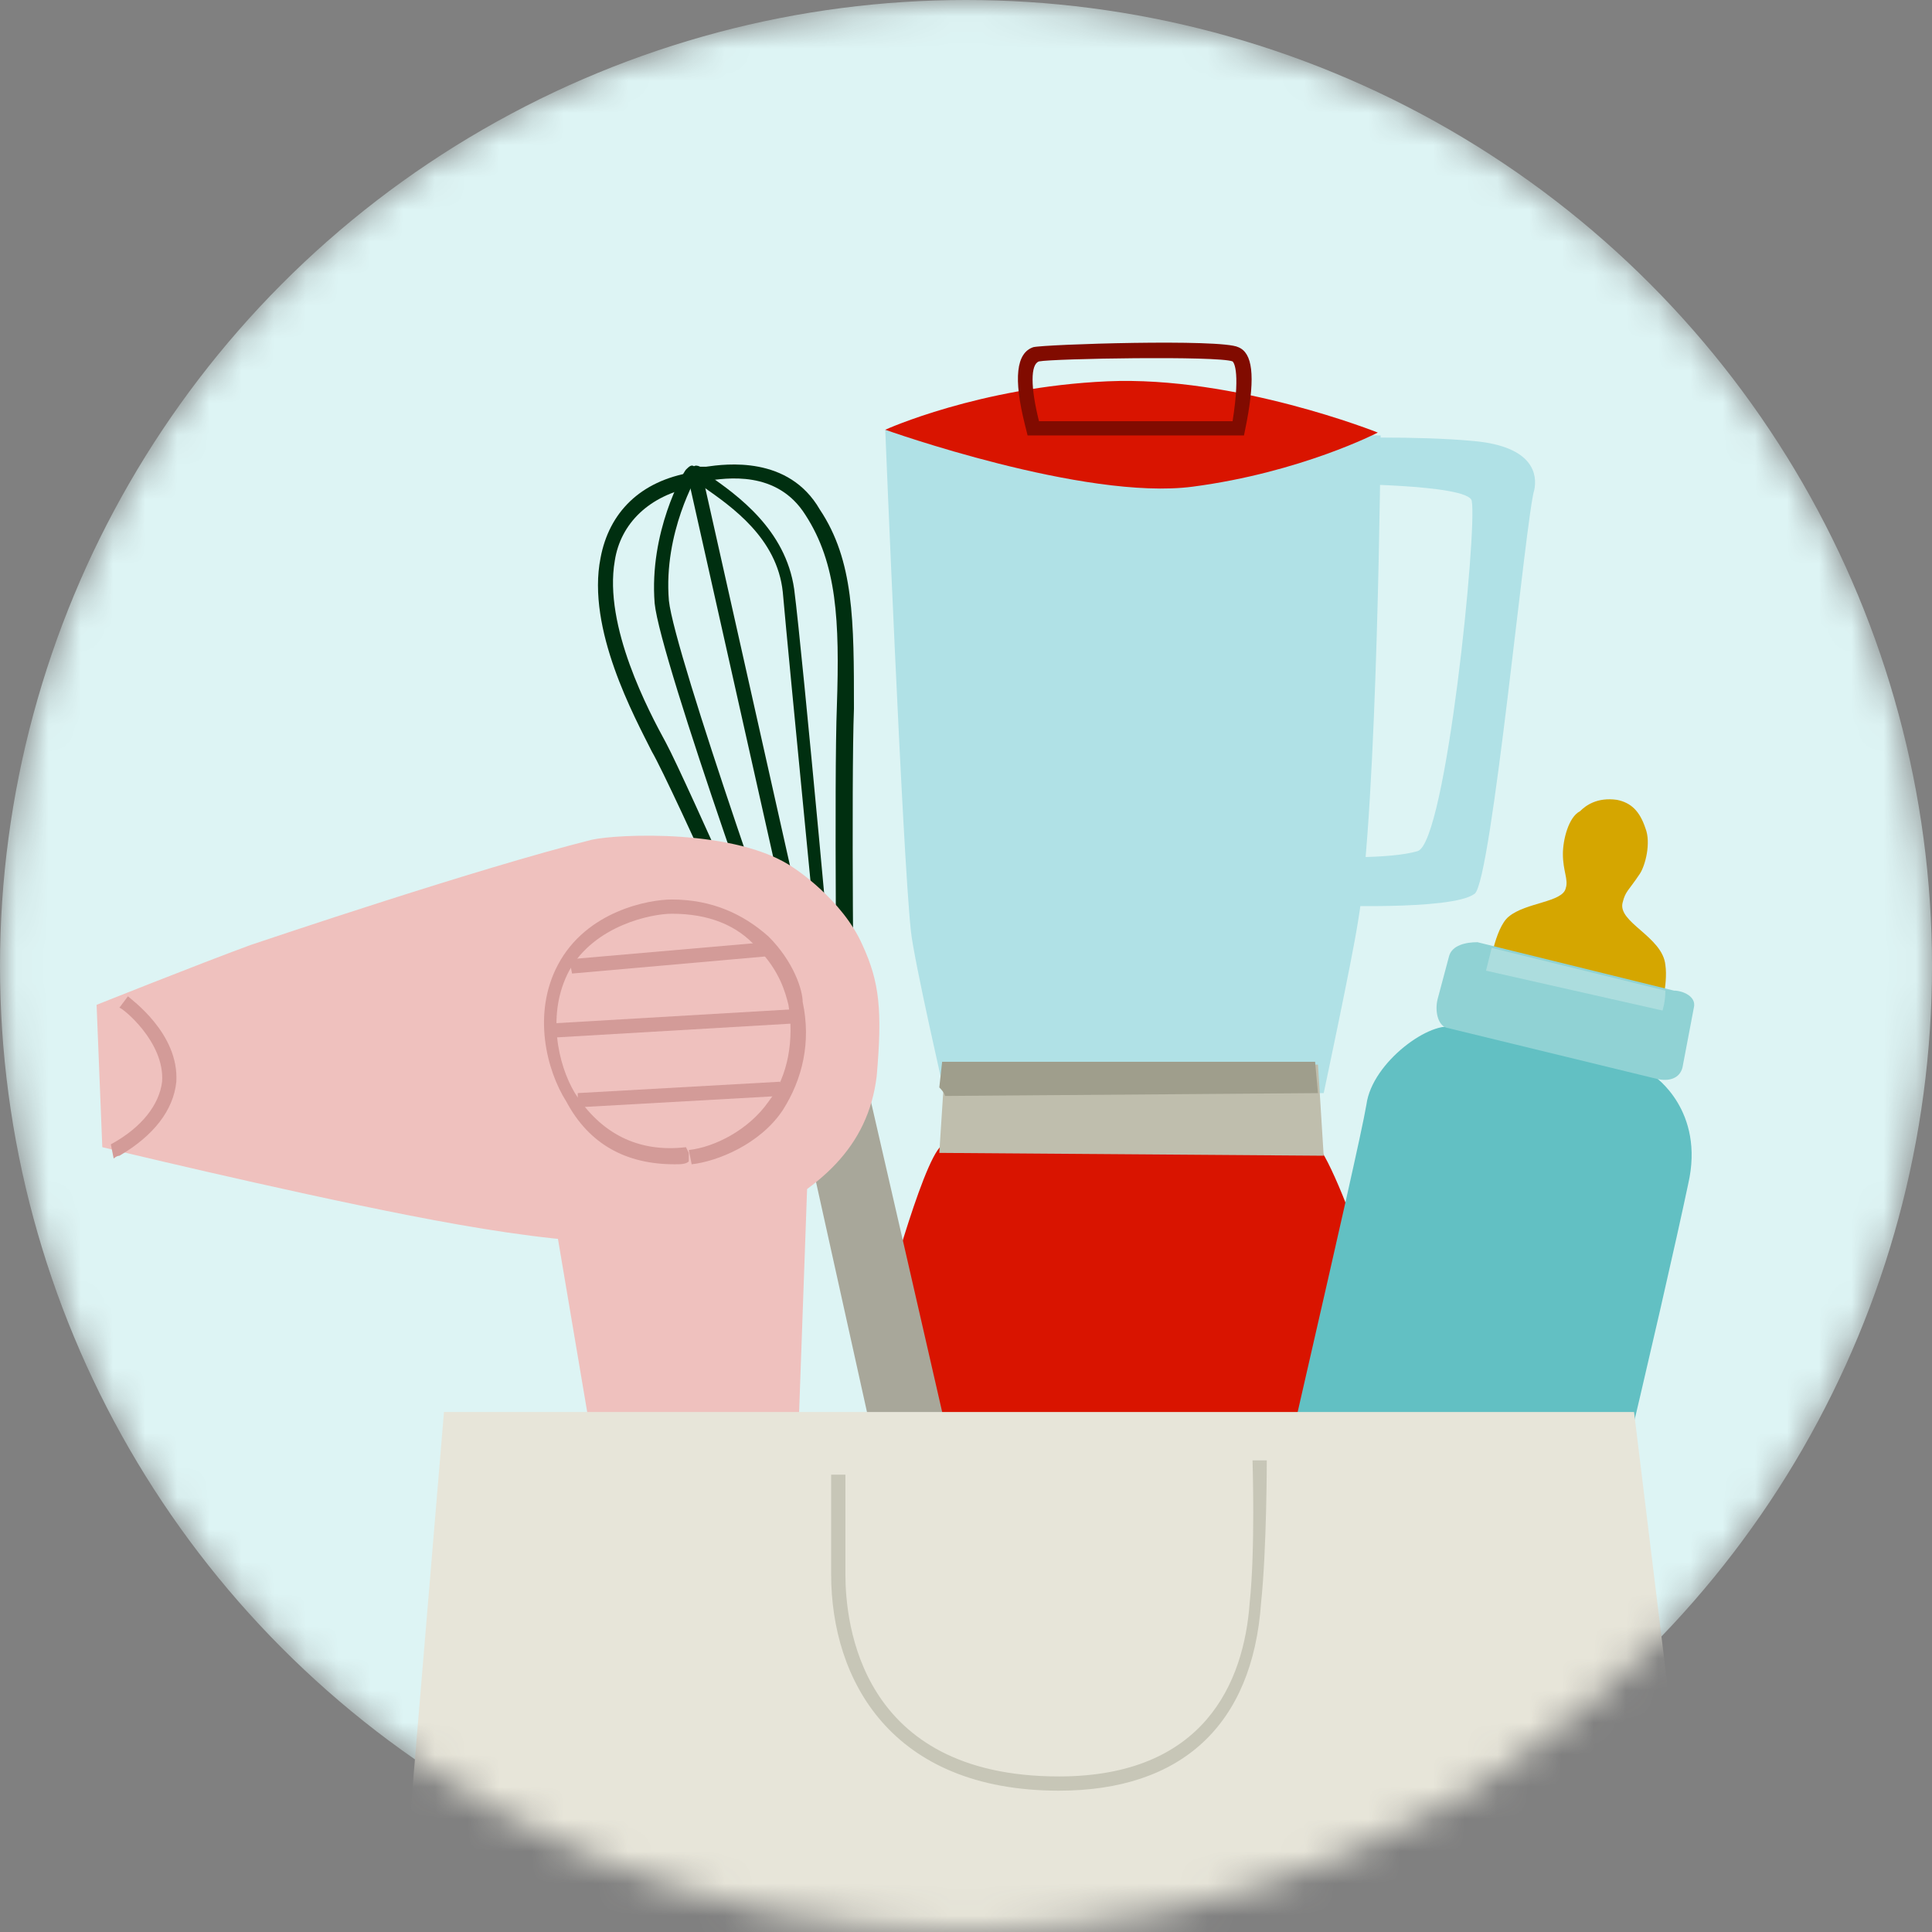 <svg width="60" height="60" viewBox="0 0 60 60" fill="none" xmlns="http://www.w3.org/2000/svg">
<rect x="0" y="0" width="60" height="60" fill="#808080" stroke="none"/>
<mask id="mask0" style="mask-type:alpha" maskUnits="userSpaceOnUse" x="0" y="0" width="60" height="60">
<circle cx="30" cy="30" r="30" fill="#DDF4F4"/>
</mask>
<g mask="url(#mask0)">
<circle cx="30" cy="30" r="30" fill="#DDF4F4"/>
<path d="M38.632 50.305L38.72 52.162L42.434 52.074V50.217L38.632 50.305Z" fill="#BFBEAD"/>
<path d="M28.73 50.393L28.906 52.338L32.532 52.25L32.62 50.305L28.73 50.393Z" fill="#BFBEAD"/>
<path d="M41.373 15.026C41.373 15.026 45.617 15.026 45.706 15.556C45.883 16.44 44.91 26.166 44.026 26.432C43.142 26.697 41.108 26.609 41.108 26.609L41.02 28.112C41.02 28.112 45.087 28.289 45.794 27.758C46.325 27.404 47.386 15.998 47.651 15.203C47.739 14.76 47.651 13.876 45.794 13.699C43.937 13.523 41.462 13.611 41.462 13.611L41.373 15.026Z" fill="#B0E1E6"/>
<path d="M27.492 13.346C27.492 13.346 28.023 26.432 28.288 28.907C28.376 29.792 29.349 34.036 29.349 34.036L41.109 33.947C41.109 33.947 41.993 29.792 42.17 28.642C42.789 25.105 42.877 13.523 42.877 13.523L27.492 13.346Z" fill="#B0E1E6"/>
<path d="M28.287 50.393C28.287 50.393 44.026 50.57 44.026 50.216C44.026 50.216 42.877 41.109 42.523 39.606C42.169 38.103 41.197 35.804 40.931 35.627L29.348 35.539C28.818 35.45 27.491 40.402 27.491 40.402L26.254 49.509C26.165 50.305 28.287 50.393 28.287 50.393Z" fill="#D91400"/>
<path d="M29.348 33.063L29.171 35.804L41.108 35.892L40.931 33.063H29.348Z" fill="#BFBEAD"/>
<path d="M29.348 34.036L40.931 33.948L40.842 32.975H29.259L29.171 33.771C29.348 33.948 29.348 34.036 29.348 34.036Z" fill="#9F9E8C"/>
<path d="M27.492 13.346C27.492 13.346 33.681 15.556 37.041 15.114C40.401 14.672 42.789 13.434 42.789 13.434C42.789 13.434 38.368 11.666 34.389 11.842C30.41 12.019 27.492 13.346 27.492 13.346Z" fill="#D91400"/>
<path d="M38.633 13.523H31.913L31.825 13.169C31.471 11.754 31.559 10.959 32.09 10.782C32.443 10.693 37.925 10.516 38.456 10.782C38.898 10.959 38.986 11.666 38.721 13.081L38.633 13.523ZM32.267 13.081H38.279C38.544 11.401 38.279 11.224 38.279 11.224C37.837 11.047 32.709 11.135 32.267 11.224C32.001 11.312 32.001 12.02 32.267 13.081Z" fill="#810B00"/>
<path d="M25.018 32.621C24.929 32.621 24.841 32.533 24.841 32.444C24.399 31.383 20.508 20.508 20.331 18.739C20.154 16.529 21.216 14.672 21.304 14.584C21.392 14.495 21.481 14.407 21.569 14.495C21.658 14.584 21.746 14.672 21.658 14.76C21.658 14.76 20.597 16.529 20.773 18.651C20.95 20.331 24.664 30.853 25.194 32.267C25.283 32.444 25.194 32.621 25.018 32.621C25.018 32.621 25.106 32.621 25.018 32.621Z" fill="#002F10"/>
<path d="M24.752 32.887C24.663 32.887 24.575 32.798 24.575 32.798C24.575 32.71 20.861 24.398 20.242 23.337C19.712 22.276 18.209 19.535 18.651 17.325C18.916 15.91 19.889 14.938 21.48 14.672C21.569 14.672 21.745 14.761 21.745 14.849C21.745 14.938 21.745 15.114 21.569 15.114C20.154 15.38 19.27 16.264 19.093 17.413C18.739 19.447 20.154 22.1 20.684 23.072C21.303 24.222 24.84 32.268 25.017 32.621C25.105 32.71 25.017 32.887 24.928 32.887C24.752 32.887 24.752 32.887 24.752 32.887Z" fill="#002F10"/>
<path d="M25.813 32.356C25.725 32.356 25.636 32.267 25.636 32.179C25.636 32.09 24.487 20.419 24.31 18.386C24.133 16.706 22.718 15.733 21.834 15.114C21.746 15.026 21.657 15.026 21.569 14.937C21.48 14.849 21.48 14.76 21.48 14.672C21.569 14.584 21.657 14.584 21.746 14.584C21.834 14.672 21.923 14.672 22.011 14.76C22.895 15.379 24.398 16.44 24.664 18.297C24.929 20.331 25.99 32.002 25.99 32.09C26.078 32.179 25.99 32.356 25.813 32.356Z" fill="#002F10"/>
<path d="M26.167 32.71C26.078 32.71 25.99 32.621 25.99 32.533C25.99 32.444 25.901 24.221 25.99 21.923C26.078 19.27 25.99 17.502 25.017 15.998C24.133 14.584 22.541 14.849 21.923 14.937C21.834 14.937 21.746 14.937 21.657 14.937C21.569 14.937 21.48 14.849 21.48 14.672C21.48 14.495 21.569 14.407 21.746 14.495C21.746 14.495 21.834 14.495 21.923 14.495C22.541 14.407 24.487 14.142 25.459 15.822C26.52 17.413 26.52 19.27 26.52 22.011C26.432 24.31 26.52 32.533 26.52 32.621C26.432 32.621 26.343 32.71 26.167 32.71Z" fill="#002F10"/>
<path d="M25.636 33.24C25.547 33.24 25.459 33.152 25.459 33.064L21.392 14.938C21.392 14.849 21.48 14.672 21.568 14.672C21.657 14.672 21.834 14.761 21.834 14.849L25.901 32.975C25.901 33.064 25.813 33.152 25.636 33.24Z" fill="#002F10"/>
<path d="M24.398 32.445C24.398 32.445 27.492 46.415 27.669 47.211C27.846 48.006 28.376 48.891 29.172 48.714C29.968 48.537 30.056 47.653 29.88 46.592C29.614 45.354 26.52 31.914 26.52 31.914L24.398 32.445Z" fill="#A8A79A"/>
<path d="M24.663 26.962C22.894 25.724 19.181 25.901 18.385 26.078C14.848 26.962 8.305 29.173 7.775 29.35C6.095 29.969 3 31.206 3 31.206L3.177 35.627C3.177 35.627 8.659 36.954 12.726 37.749C16.793 38.545 20.861 39.076 23.16 38.015C25.459 36.954 26.962 35.627 27.227 33.417C27.404 31.383 27.315 30.499 26.785 29.35C26.166 27.935 24.663 26.962 24.663 26.962Z" fill="#EFC1BE"/>
<path d="M24.574 50.659L19.446 51.012L17.235 37.926L20.86 36.954L25.105 35.804L24.574 50.659Z" fill="#EFC1BE"/>
<path d="M20.949 36.158C19.446 36.158 18.296 35.539 17.589 34.212C16.97 33.24 16.528 31.471 17.324 29.968C18.208 28.288 20.153 27.935 20.86 27.935C22.098 27.935 23.071 28.377 23.867 29.084C24.663 29.88 24.928 30.764 24.928 31.118C25.193 32.355 24.928 33.505 24.309 34.478C23.602 35.539 22.275 36.069 21.48 36.158L21.391 35.715C22.187 35.627 23.248 35.096 23.867 34.212C24.486 33.417 24.663 32.267 24.486 31.206C24.397 30.852 24.221 30.145 23.513 29.438C22.894 28.73 22.01 28.377 20.86 28.377C20.242 28.377 18.473 28.73 17.677 30.145C16.97 31.471 17.324 33.063 17.854 33.947C18.65 35.185 19.799 35.804 21.303 35.627L21.391 35.804V36.069C21.303 36.158 21.126 36.158 20.949 36.158Z" fill="#D39B98"/>
<path d="M3.531 35.981L3.442 35.539C4.415 35.009 4.946 34.301 5.034 33.594C5.122 32.356 3.796 31.295 3.708 31.295L3.973 30.941C4.061 31.03 5.564 32.091 5.476 33.594C5.388 34.478 4.769 35.274 3.708 35.893C3.619 35.893 3.531 35.981 3.531 35.981Z" fill="#D39B98"/>
<path d="M24.642 31.343L17.227 31.778L17.253 32.219L24.668 31.784L24.642 31.343Z" fill="#D39B98"/>
<path d="M17.943 34.389V33.947L24.221 33.594L24.31 34.036H24.221L17.943 34.389Z" fill="#D39B98"/>
<path d="M17.766 30.234L17.678 29.792L23.779 29.261V29.703L17.766 30.234Z" fill="#D39B98"/>
<path d="M21.656 50.924L21.745 52.604H22.806L22.717 50.836L21.656 50.924Z" fill="#3C5749"/>
<path d="M46.238 30.145C46.238 30.145 46.415 28.819 46.857 28.465C47.388 28.023 48.537 28.023 48.626 27.581C48.714 27.316 48.537 27.051 48.537 26.52C48.537 26.078 48.714 25.371 49.068 25.194C49.245 25.017 49.598 24.752 50.217 24.84C50.659 24.929 50.925 25.194 51.101 25.724C51.278 26.167 51.101 26.874 50.925 27.139C50.571 27.67 50.482 27.67 50.394 28.023C50.217 28.642 51.632 29.084 51.72 29.969C51.809 30.588 51.543 31.472 51.543 31.472L46.238 30.145Z" fill="#D5A600"/>
<path d="M45.177 31.914L51.366 33.417C51.366 33.417 52.958 34.478 52.427 36.777C51.72 40.137 48.802 52.693 48.272 53.665C47.741 54.638 47.299 55.699 45.796 55.522C44.293 55.345 42.082 54.903 40.314 54.284C38.634 53.665 38.545 52.162 38.811 50.571C39.076 48.979 42.171 35.893 42.436 34.301C42.613 32.975 44.469 31.649 45.177 31.914Z" fill="#62C0C3"/>
<path d="M45 29.703L44.646 31.03C44.558 31.383 44.646 31.825 44.912 31.914L51.455 33.505C51.808 33.594 52.162 33.505 52.251 33.152L52.604 31.295C52.693 30.941 52.251 30.764 51.985 30.764L45.884 29.261C45.531 29.261 45.089 29.35 45 29.703Z" fill="#90D2D4"/>
<path d="M51.631 31.383C51.631 31.383 51.72 31.118 51.72 30.764L46.326 29.438C46.238 29.792 46.149 30.145 46.149 30.145L51.631 31.383Z" fill="#ACDDDE"/>
<path d="M13.788 43.851L11.577 70.288L54.018 70.642L50.747 43.851H13.788Z" fill="#E7E5D9"/>
<path d="M32.886 55.611C27.669 55.611 25.812 52.162 25.812 48.891C25.812 46.415 25.812 45.796 25.812 45.796H26.255C26.255 45.796 26.255 46.504 26.255 48.891C26.255 50.394 26.697 55.169 32.886 55.169C37.395 55.169 38.633 52.251 38.81 49.775C38.987 48.095 38.899 45.442 38.899 45.354H39.341C39.341 45.354 39.341 48.095 39.164 49.775C38.899 53.577 36.688 55.611 32.886 55.611Z" fill="#C7C6B7"/>
</g>
</svg>
